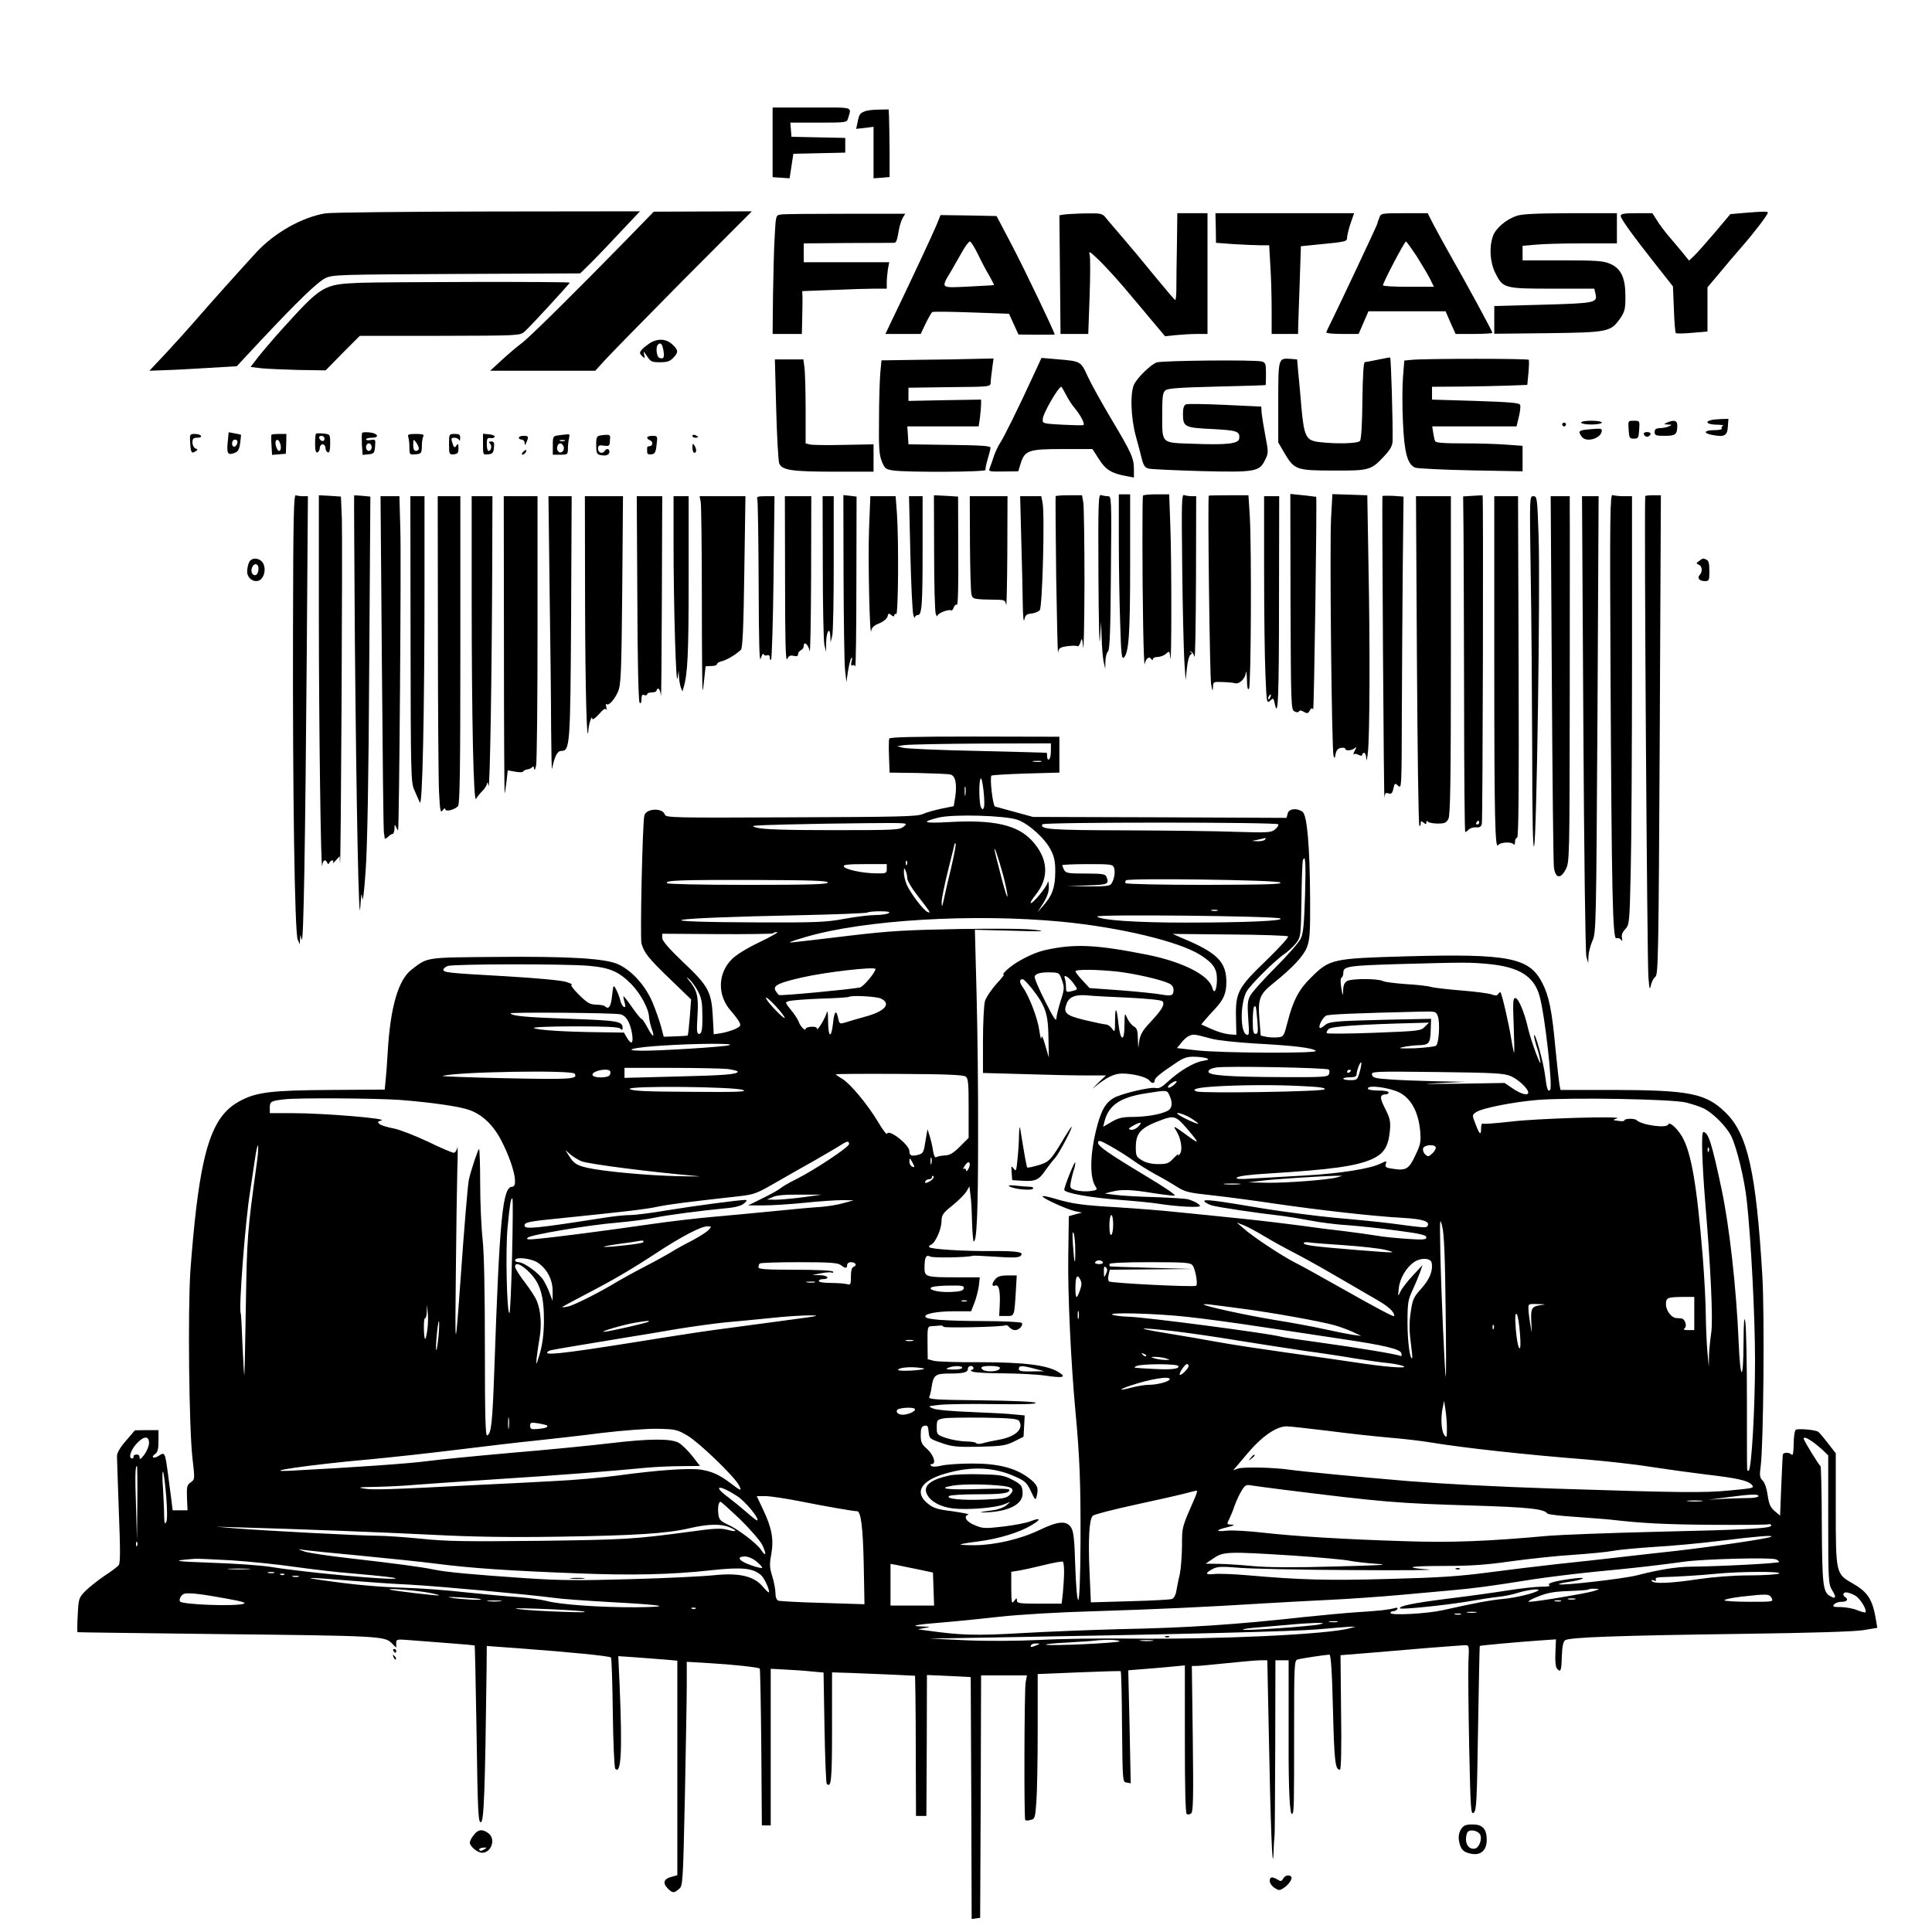 <?xml version="1.0" standalone="no"?>
<!DOCTYPE svg PUBLIC "-//W3C//DTD SVG 20010904//EN"
 "http://www.w3.org/TR/2001/REC-SVG-20010904/DTD/svg10.dtd">
<svg version="1.0" xmlns="http://www.w3.org/2000/svg"
 width="1024pt" height="1024pt" viewBox="0 0 1024 1024"
 preserveAspectRatio="xMidYMid meet">

<g transform="translate(0,1024) scale(0.1,-0.1)"
fill="#000000" stroke="none">
<path d="M4095 9485 l0 -184 45 -3 45 -3 10 65 10 65 138 3 137 3 0 39 0 39
-142 3 -143 3 -3 38 -3 37 150 0 c141 0 150 1 155 20 19 67 40 60 -191 60
l-208 0 0 -185z"/>
<path d="M4584 9650 c-26 -10 -30 -15 -39 -59 l-7 -34 46 5 46 6 0 -137 0
-136 43 3 42 4 0 141 c-1 78 -2 159 -3 180 l-2 37 -52 -1 c-29 0 -63 -4 -74
-9z"/>
<path d="M1723 9109 c-123 -21 -267 -102 -363 -205 -63 -68 -249 -275 -330
-369 -30 -35 -96 -108 -146 -162 l-92 -98 82 3 c44 1 149 7 231 12 l150 9 124
133 c198 211 303 313 346 334 38 18 69 19 695 22 l655 3 38 37 c21 20 93 94
159 165 l120 127 -808 -1 c-445 -1 -832 -5 -861 -10z"/>
<path d="M3320 8969 c-261 -267 -514 -518 -555 -548 -22 -16 -69 -56 -104 -88
l-63 -58 278 0 279 0 50 55 c27 30 213 220 414 423 l366 367 -260 -1 -260 -1
-145 -149z"/>
<path d="M9238 9111 l-67 -6 -84 -100 c-47 -55 -96 -110 -110 -123 l-25 -23
-38 47 c-22 26 -55 66 -75 89 -20 24 -46 59 -58 79 l-23 36 -84 0 c-65 0 -84
-3 -84 -14 0 -16 65 -105 191 -265 l86 -109 5 -120 c2 -67 7 -124 10 -127 3
-4 43 -3 87 1 l81 7 0 117 0 117 63 75 c34 41 87 104 118 139 65 74 139 171
139 182 0 7 -23 7 -132 -2z"/>
<path d="M4138 9103 c-26 -4 -26 -5 -32 -116 -4 -62 -7 -203 -9 -315 l-2 -202
78 0 77 0 2 88 c1 48 2 99 1 113 l-1 26 157 6 c86 4 186 7 224 7 l67 0 0 33
c0 17 3 49 6 70 l7 37 -227 0 -226 0 0 50 0 50 233 2 c127 0 237 1 244 1 13
-1 18 11 28 72 4 22 13 49 20 61 l13 21 -316 0 c-175 0 -329 -1 -344 -4z"/>
<path d="M5640 9103 l-25 -4 3 -314 3 -315 73 0 74 0 7 195 c4 107 4 207 1
222 -7 25 -2 23 50 -27 31 -30 91 -96 133 -145 42 -50 108 -128 146 -174 l70
-83 59 6 c32 3 83 6 112 6 l54 0 0 320 0 320 -80 0 -80 0 -2 -167 c-2 -93 -3
-196 -3 -231 0 -34 -3 -62 -6 -62 -3 0 -50 55 -105 122 -54 67 -131 159 -169
203 -39 45 -80 94 -92 108 -20 26 -25 27 -109 26 -49 -1 -100 -4 -114 -6z"/>
<path d="M6444 9031 l1 -78 95 -7 c52 -3 116 -6 141 -6 l46 0 6 -107 c4 -58 7
-164 7 -235 l0 -128 70 0 70 0 1 48 c1 26 4 130 8 232 l6 185 80 8 c164 16
165 16 165 40 1 12 9 46 19 75 l18 52 -367 0 -368 0 2 -79z"/>
<path d="M7310 9084 c-6 -14 -10 -27 -10 -30 0 -6 -209 -449 -244 -519 -14
-27 -26 -53 -26 -57 0 -5 39 -8 86 -8 l85 0 26 60 26 60 204 0 205 0 26 -60
27 -60 97 0 c54 0 98 3 98 6 0 8 -137 261 -219 404 -36 63 -78 141 -95 173
l-29 57 -124 0 c-123 0 -124 0 -133 -26z m198 -201 c27 -43 59 -97 71 -120
l21 -43 -135 0 c-74 0 -135 3 -135 8 -1 12 114 232 122 232 3 0 28 -35 56 -77z"/>
<path d="M8036 9095 c-55 -19 -109 -66 -123 -106 -21 -60 -16 -139 13 -197 40
-80 47 -82 303 -82 l221 0 6 -25 c12 -50 3 -52 -276 -60 l-260 -7 0 -74 0 -73
283 3 c321 4 334 7 384 78 25 37 28 50 28 117 0 98 -22 146 -79 172 -36 16
-68 19 -253 19 l-213 0 0 39 0 38 68 6 c37 4 149 7 250 7 l182 0 0 80 0 80
-247 0 c-185 -1 -258 -4 -287 -15z"/>
<path d="M4964 9048 c-18 -44 -134 -293 -246 -525 l-25 -53 94 0 93 0 26 55
c15 31 31 58 35 61 5 3 99 2 208 -2 l199 -7 25 -55 25 -55 96 -1 c53 0 96 0
96 1 0 12 -158 342 -224 468 l-84 160 -149 3 -148 2 -21 -52z m219 -155 c18
-38 45 -89 61 -115 15 -27 26 -49 24 -49 -1 -1 -63 -4 -135 -8 -153 -7 -148
-12 -88 89 17 30 44 76 59 103 15 26 31 47 37 47 5 0 24 -30 42 -67z"/>
<path d="M1905 8741 c-190 -8 -200 -14 -405 -240 -47 -52 -105 -120 -129 -150
l-43 -56 58 -7 c33 -3 122 -7 200 -9 l140 -2 90 92 91 91 424 0 c423 1 424 1
450 23 24 20 239 254 239 259 0 6 -982 4 -1115 -1z"/>
<path d="M3445 8422 c-16 -11 -36 -26 -44 -36 -12 -15 -12 -19 2 -33 15 -15
16 -14 11 8 -5 20 -3 19 15 -8 19 -30 25 -33 69 -33 38 0 53 5 70 23 29 30 28
41 -5 72 -33 30 -76 32 -118 7z m71 -37 c7 -40 2 -50 -21 -42 -15 6 -21 57 -8
70 14 14 22 6 29 -28z"/>
<path d="M7305 8334 c-33 -7 -65 -13 -71 -13 -7 -1 -11 -70 -13 -203 -1 -124
-6 -207 -13 -215 -11 -14 -125 -17 -216 -6 -69 8 -80 28 -94 181 -5 64 -13
149 -17 187 l-6 70 -35 3 c-65 4 -65 6 -65 -230 l0 -213 35 -60 c51 -85 62
-89 260 -89 188 -1 198 2 268 78 31 33 42 54 43 78 2 95 -8 439 -13 443 -2 1
-30 -4 -63 -11z"/>
<path d="M4114 8071 c4 -145 11 -274 16 -287 14 -36 66 -44 293 -44 l207 0 0
73 0 72 -156 -3 c-86 -2 -167 -1 -180 2 l-24 6 0 179 c0 98 -3 198 -6 222 l-6
44 -75 0 -76 0 7 -264z"/>
<path d="M4874 8333 l-202 -3 -6 -63 c-3 -34 -7 -145 -7 -247 -2 -154 1 -192
15 -226 16 -39 21 -42 64 -48 80 -10 487 -8 485 3 -1 5 4 31 12 58 8 26 15 54
15 60 0 10 -53 13 -217 15 l-218 3 -3 48 -3 47 189 0 189 0 7 46 c3 26 6 58 6
71 l0 25 -192 -3 -193 -4 0 35 0 35 218 3 c217 2 217 2 218 25 0 12 4 46 8 75
l7 52 -95 -2 c-53 -2 -187 -4 -297 -5z"/>
<path d="M5479 8254 c-82 -178 -161 -338 -179 -363 -9 -14 -25 -46 -33 -71 -8
-25 -18 -53 -22 -63 -7 -16 0 -17 73 -16 l79 1 12 39 c22 72 42 79 222 79
l159 0 35 -54 c35 -56 68 -76 148 -90 l37 -7 0 44 c0 59 -13 87 -121 268 -50
84 -106 185 -124 224 -37 81 -35 80 -162 91 l-83 7 -41 -89z m171 -106 c12
-24 33 -56 46 -71 32 -38 56 -85 46 -90 -4 -2 -54 -1 -112 2 -104 6 -105 6
-103 31 1 29 83 170 98 170 2 0 13 -19 25 -42z"/>
<path d="M7484 8333 l-41 -4 -7 -91 c-4 -51 -4 -157 0 -237 7 -161 24 -224 66
-240 13 -4 146 -11 296 -14 l272 -5 0 68 0 67 -82 6 c-46 4 -150 7 -231 7
-109 0 -149 3 -151 13 -3 6 -7 27 -10 45 l-5 32 223 0 224 0 12 50 c7 28 10
56 7 64 -4 11 -55 15 -236 21 l-231 7 0 34 0 34 148 1 c81 1 194 3 252 5 l105
4 6 62 c3 35 4 66 2 71 -4 7 -539 7 -619 0z"/>
<path d="M6130 8319 c-32 -13 -97 -76 -118 -114 -23 -44 -19 -179 9 -280 12
-44 27 -99 32 -122 9 -32 17 -43 37 -47 14 -3 140 -9 280 -13 288 -7 306 -3
337 63 16 32 16 40 0 122 -9 48 -18 103 -20 122 l-2 35 -192 9 c-105 5 -199 6
-207 3 -11 -5 -16 -20 -16 -50 0 -70 8 -74 155 -81 133 -7 148 -12 143 -51 -4
-27 -65 -34 -246 -27 -171 6 -162 -3 -162 161 0 89 3 111 17 122 12 11 77 15
272 20 141 3 257 7 259 8 1 0 2 27 2 60 0 52 -2 59 -22 65 -38 10 -531 5 -558
-5z"/>
<path d="M9068 8013 c-35 -9 -17 -23 30 -24 26 0 41 -3 34 -6 -6 -2 -10 -9 -6
-14 3 -5 -15 -9 -40 -9 -54 0 -61 -16 -12 -25 65 -13 81 -5 84 43 l3 42 -38
-1 c-21 -1 -46 -3 -55 -6z"/>
<path d="M8380 8000 c0 -5 25 -10 55 -10 30 0 55 5 55 10 0 6 -25 10 -55 10
-30 0 -55 -4 -55 -10z"/>
<path d="M8632 7963 c3 -44 5 -48 28 -48 23 0 25 4 28 48 3 47 3 47 -28 47
-31 0 -31 0 -28 -47z"/>
<path d="M8835 8000 c-18 -8 -18 -9 5 -10 23 -1 23 -2 5 -10 -11 -5 -32 -9
-47 -9 -21 -1 -28 -6 -28 -21 0 -18 7 -20 54 -20 57 0 66 7 66 56 0 26 -18 30
-55 14z"/>
<path d="M8280 7990 c0 -5 5 -10 10 -10 6 0 10 5 10 10 0 6 -4 10 -10 10 -5 0
-10 -4 -10 -10z"/>
<path d="M8408 7963 c-41 -5 -45 -10 -24 -38 24 -33 105 -8 106 33 0 12 -9 12
-82 5z"/>
<path d="M1207 7897 c-6 -61 0 -71 35 -58 20 7 26 18 31 53 3 23 5 43 4 44 -1
1 -16 4 -33 7 l-32 6 -5 -52z m51 -4 c-5 -25 -28 -28 -28 -4 0 12 6 21 16 21
9 0 14 -7 12 -17z"/>
<path d="M1675 7941 c-3 -2 -5 -26 -5 -53 0 -35 4 -48 12 -46 7 3 13 13 13 24
0 10 7 19 15 19 8 0 15 -9 15 -19 0 -11 6 -21 13 -24 8 -2 12 11 12 46 0 50 0
50 -35 54 -20 2 -38 2 -40 -1z m45 -27 c0 -17 -22 -14 -28 4 -2 7 3 12 12 12
9 0 16 -7 16 -16z"/>
<path d="M1920 7946 c-3 -2 -3 -30 -2 -61 l4 -56 31 3 c29 3 32 6 35 42 3 37
2 38 -22 34 -14 -3 -26 -1 -26 3 0 5 14 9 31 9 43 0 32 24 -12 28 -19 2 -37 1
-39 -2z m50 -76 c0 -11 -7 -20 -15 -20 -8 0 -15 9 -15 20 0 11 7 20 15 20 8 0
15 -9 15 -20z"/>
<path d="M8713 7938 c2 -7 10 -13 17 -13 7 0 15 6 18 13 2 7 -5 12 -18 12 -13
0 -20 -5 -17 -12z"/>
<path d="M1008 7890 c4 -51 7 -56 30 -41 11 7 11 9 -2 14 -9 4 -16 18 -16 32
0 20 5 25 26 25 14 0 23 4 19 10 -3 6 -18 10 -33 10 -26 0 -27 -2 -24 -50z"/>
<path d="M1439 7936 c-2 -2 -2 -27 0 -56 l3 -51 37 3 36 3 2 53 1 52 -37 0
c-21 0 -40 -2 -42 -4z m49 -59 c4 -29 -12 -37 -22 -11 -10 26 -7 46 7 42 6 -3
13 -17 15 -31z"/>
<path d="M2164 7924 c3 -9 6 -34 6 -55 0 -39 1 -40 33 -37 30 3 32 5 33 44 0
22 4 46 8 52 5 9 -6 12 -39 12 -39 0 -46 -3 -41 -16z m56 -61 c0 -7 -7 -13
-15 -13 -10 0 -15 10 -15 33 1 30 1 31 15 13 8 -11 15 -26 15 -33z"/>
<path d="M2380 7885 c0 -52 1 -55 25 -53 21 2 25 8 25 33 0 22 -3 26 -10 15
-10 -17 -15 -14 -24 18 -6 18 -3 22 12 22 11 0 23 -6 25 -12 3 -7 6 -3 6 10 1
18 -4 22 -29 22 -30 0 -30 -1 -30 -55z"/>
<path d="M2560 7885 c0 -56 0 -56 28 -53 22 2 28 8 30 36 3 25 0 32 -14 32
-13 0 -15 -3 -7 -11 12 -12 7 -39 -8 -39 -5 0 -9 16 -9 36 0 29 3 35 20 32 10
-2 20 2 22 7 2 6 -12 11 -29 13 l-33 3 0 -56z"/>
<path d="M2963 7933 c-32 -4 -33 -5 -33 -54 l0 -49 40 0 c38 0 40 1 40 33 0
17 3 42 6 55 4 15 2 22 -7 20 -8 0 -29 -3 -46 -5z m30 -30 c-7 -2 -19 -2 -25
0 -7 3 -2 5 12 5 14 0 19 -2 13 -5z m-6 -29 c8 -21 -13 -42 -28 -27 -13 13 -5
43 11 43 6 0 13 -7 17 -16z"/>
<path d="M3188 7933 c-26 -4 -28 -8 -28 -52 0 -43 3 -49 23 -53 30 -6 47 1 47
18 0 16 -16 19 -25 4 -11 -18 -35 -10 -35 11 0 18 5 21 30 17 24 -4 30 -1 32
14 0 10 1 23 2 30 1 14 -10 16 -46 11z"/>
<path d="M3670 7930 c0 -6 7 -10 15 -10 8 0 15 2 15 4 0 2 -7 6 -15 10 -8 3
-15 1 -15 -4z"/>
<path d="M2750 7920 c0 -5 7 -10 15 -10 8 0 15 -8 16 -17 0 -15 2 -15 9 2 13
31 12 35 -15 35 -14 0 -25 -4 -25 -10z"/>
<path d="M3430 7921 c0 -5 7 -12 16 -15 17 -7 14 -31 -4 -31 -7 0 -12 -3 -12
-7 0 -5 0 -15 0 -24 0 -10 7 -14 23 -12 18 2 23 11 27 51 6 46 5 47 -22 47
-15 0 -28 -4 -28 -9z"/>
<path d="M3670 7868 c0 -16 5 -28 10 -28 13 0 13 20 0 40 -8 12 -10 9 -10 -12z"/>
<path d="M2772 7844 c-7 -8 -8 -14 -3 -14 10 0 25 19 20 25 -2 1 -10 -3 -17
-11z"/>
<path d="M1553 6898 c-2 -862 9 -1602 25 -1638 l11 -25 1 25 2 25 7 -25 c10
-33 19 503 27 1528 l6 822 -25 0 c-14 0 -31 2 -39 5 -11 5 -14 -112 -15 -717z"/>
<path d="M1690 6990 c0 -593 11 -1397 18 -1337 3 28 16 36 26 15 5 -10 7 -10
12 0 3 6 10 12 15 12 6 0 7 -6 4 -12 -4 -7 3 -2 14 11 l21 23 2 -33 c5 -78 14
1707 10 1818 l-5 121 -59 4 -58 3 0 -625z"/>
<path d="M1877 7614 c-1 -1 1 -353 4 -781 8 -885 21 -1535 29 -1398 4 70 7 80
10 45 3 -27 10 29 18 145 9 125 16 497 19 1086 l6 897 -42 4 c-23 2 -43 3 -44
2z"/>
<path d="M4471 7185 c1 -236 4 -459 8 -495 l7 -65 8 55 c5 30 12 62 17 70 6
10 7 5 3 -14 -5 -19 -3 -27 4 -22 6 3 13 0 15 -6 3 -7 6 192 6 443 l1 457 -35
4 -35 4 1 -431z"/>
<path d="M4951 7310 c0 -168 4 -314 9 -325 5 -11 9 -15 9 -8 1 13 59 35 71 28
5 -3 11 4 15 15 4 11 11 18 16 14 7 -4 9 97 8 284 l-1 290 -64 4 -64 3 1 -305z"/>
<path d="M5595 7610 c-1 -3 0 -196 3 -430 4 -234 8 -413 10 -399 3 23 9 28 48
34 24 3 48 4 54 0 5 -3 13 7 17 22 7 25 9 21 14 -27 3 -30 6 121 7 335 0 215
-3 408 -6 430 l-7 40 -68 0 c-38 0 -70 -2 -72 -5z"/>
<path d="M5822 7189 c1 -239 5 -391 8 -339 l6 95 3 -85 c1 -47 6 -103 10 -125
l9 -40 1 40 c0 23 7 47 14 53 9 10 13 111 15 417 4 400 3 405 -16 405 -11 0
-27 3 -36 6 -14 6 -16 -36 -14 -427z"/>
<path d="M5930 7383 c0 -131 3 -329 7 -440 5 -170 8 -199 20 -188 26 27 33
123 33 491 l0 374 -30 0 -30 0 0 -237z"/>
<path d="M6058 7613 c-4 -11 -4 -423 1 -693 2 -124 6 -214 8 -200 6 30 24 44
35 27 5 -8 8 -8 8 -1 0 6 11 12 25 12 14 0 34 7 45 17 18 16 19 16 23 -22 7
-67 7 527 0 700 l-6 167 -68 0 c-37 0 -69 -3 -71 -7z"/>
<path d="M6266 7233 c2 -213 8 -435 11 -493 l7 -105 7 64 c3 34 12 67 19 71 9
5 9 9 1 13 -8 4 -7 5 1 3 7 -1 15 -13 19 -27 4 -13 7 173 8 414 l1 437 -24 0
c-13 0 -31 3 -40 6 -13 5 -14 -37 -10 -383z"/>
<path d="M6407 7613 c-7 -6 5 -958 12 -998 6 -38 9 -42 10 -19 1 31 1 31 54
29 28 -1 57 -4 62 -6 22 -7 54 22 58 54 2 17 5 3 6 -33 1 -45 4 -60 11 -50 11
17 14 752 4 917 l-7 108 -104 0 c-58 0 -105 -1 -106 -2z"/>
<path d="M6840 7051 c2 -545 3 -572 20 -581 12 -7 21 -7 25 0 4 6 13 5 26 -3
17 -10 22 -9 31 7 7 13 12 15 18 6 5 -9 21 1117 16 1127 -1 0 -32 4 -69 8
l-68 7 1 -571z"/>
<path d="M7055 7495 c-8 -139 3 -1228 13 -1260 5 -17 7 -16 11 9 4 20 13 30
29 32 12 2 22 0 22 -4 0 -13 33 -11 49 2 12 9 12 7 1 -14 -7 -14 -9 -22 -5
-18 4 4 16 3 26 -3 13 -6 19 -6 19 1 0 5 5 10 10 10 6 0 11 -15 12 -32 0 -18
4 -4 8 32 10 87 12 563 3 1006 l-6 359 -92 3 -93 3 -7 -126z"/>
<path d="M7327 7610 c-1 -3 0 -369 3 -815 3 -445 6 -797 8 -782 2 23 6 27 21
22 15 -5 21 0 26 25 7 30 8 31 26 15 18 -17 18 -7 19 386 1 222 3 571 5 776
l4 371 -56 4 c-30 1 -56 1 -56 -2z"/>
<path d="M7805 7612 l-50 -3 2 -187 c1 -103 2 -503 3 -889 0 -387 3 -703 6
-703 3 0 12 6 19 14 8 7 25 12 38 11 19 -2 27 3 31 18 5 21 9 1739 4 1741 -2
1 -26 0 -53 -2z m35 -1732 c0 -5 -5 -10 -11 -10 -5 0 -7 5 -4 10 3 6 8 10 11
10 2 0 4 -4 4 -10z"/>
<path d="M8536 6703 c6 -1191 11 -1443 31 -1436 8 3 19 0 25 -8 7 -10 8 -8 5
9 -4 15 2 31 17 47 22 24 23 33 29 296 4 150 7 661 7 1136 l0 863 -44 0 c-24
0 -51 3 -59 6 -13 5 -15 -103 -11 -913z"/>
<path d="M8720 7610 c-6 -124 10 -2464 17 -2550 5 -63 7 -70 13 -42 4 18 15
39 24 45 15 11 17 118 23 1282 l6 1270 -41 0 c-23 0 -42 -2 -42 -5z"/>
<path d="M2024 6728 c4 -486 8 -892 11 -903 2 -11 4 -24 4 -28 1 -5 8 -1 17 7
8 9 20 16 25 16 5 0 9 12 10 28 0 24 1 25 9 7 5 -11 9 -18 10 -15 6 16 17
1437 12 1588 l-5 182 -50 0 -50 0 7 -882z"/>
<path d="M2176 6852 c1 -703 2 -760 19 -797 9 -22 23 -52 30 -68 14 -33 25
466 25 1181 l0 442 -37 0 -38 0 1 -758z"/>
<path d="M2321 6883 c0 -401 3 -779 6 -842 5 -99 8 -112 19 -96 8 11 14 13 14
7 0 -17 51 -4 68 16 9 12 12 193 12 829 l0 813 -60 0 -60 0 1 -727z"/>
<path d="M2500 7087 c0 -664 10 -1105 23 -1081 6 10 21 29 34 42 13 12 24 31
24 40 1 9 5 4 8 -13 8 -32 18 598 20 1188 l1 347 -55 0 -55 0 0 -523z"/>
<path d="M2671 6818 c0 -436 2 -788 4 -783 2 6 6 35 10 66 l6 56 39 -7 c22 -4
41 -4 42 0 2 5 12 10 23 12 11 1 23 8 27 13 4 6 8 1 9 -10 1 -11 5 -5 10 15 5
19 8 349 8 733 l0 697 -89 0 -90 0 1 -792z"/>
<path d="M2913 7113 c4 -273 8 -602 8 -732 1 -130 3 -227 5 -216 14 68 28 95
49 95 46 0 48 27 52 713 l3 637 -62 0 -61 0 6 -497z"/>
<path d="M3101 7048 c1 -477 10 -786 18 -673 3 33 19 79 20 56 1 -9 15 2 35
23 24 28 35 34 40 25 3 -8 3 -3 0 11 -4 14 -3 22 1 18 11 -11 42 24 61 67 15
35 18 97 22 538 l4 497 -101 0 -101 0 1 -562z"/>
<path d="M3378 7068 c1 -335 6 -546 12 -552 7 -7 10 0 10 18 0 21 4 27 15 22
8 -3 15 -1 15 4 0 6 11 10 25 10 14 0 25 5 25 10 0 6 4 10 9 10 6 0 12 -17 14
-37 2 -21 4 208 5 510 l2 547 -67 0 -68 0 3 -542z"/>
<path d="M3570 7358 c0 -329 13 -764 21 -713 l6 40 2 -35 c1 -19 6 -44 10 -55
l8 -20 6 20 c22 75 27 178 27 577 l0 438 -40 0 -40 0 0 -252z"/>
<path d="M3714 7579 c3 -17 6 -250 6 -517 0 -267 2 -483 4 -481 2 2 6 31 9 64
4 33 6 61 7 63 0 1 14 2 30 2 17 0 30 4 30 10 0 5 12 13 28 16 26 7 73 35 99
60 9 9 14 117 18 413 l6 401 -122 0 -121 0 6 -31z"/>
<path d="M4014 7594 c3 -9 6 -210 7 -447 1 -316 4 -423 11 -397 6 19 13 30 15
23 2 -7 11 -9 19 -6 9 3 14 -1 14 -13 0 -9 3 -14 7 -10 4 4 10 200 13 436 l5
430 -49 0 c-40 0 -47 -3 -42 -16z"/>
<path d="M4161 7168 c0 -324 3 -437 11 -421 8 17 17 21 34 17 17 -4 24 -2 24
9 0 8 7 17 15 21 8 3 15 13 15 22 0 29 25 8 31 -27 4 -19 7 158 8 394 l1 427
-70 0 -70 0 1 -442z"/>
<path d="M4361 7238 c0 -205 4 -391 8 -413 l9 -40 1 52 c1 57 20 84 22 31 l1
-33 9 35 c5 19 8 194 8 388 l0 352 -30 0 -29 0 1 -372z"/>
<path d="M4606 7431 c-6 -162 4 -588 12 -533 2 16 16 28 42 38 22 9 40 24 44
36 4 18 7 19 20 8 12 -9 16 -9 16 -1 0 7 5 9 10 6 11 -7 14 385 4 533 l-7 92
-67 0 -67 0 -7 -179z"/>
<path d="M4825 7308 c4 -166 11 -313 16 -327 4 -15 8 -20 8 -13 1 6 7 12 15
12 22 0 26 49 26 346 l0 284 -36 0 -36 0 7 -302z"/>
<path d="M5141 7363 c1 -137 4 -259 8 -273 6 -26 8 -27 143 -29 32 -1 37 -4
41 -28 2 -16 5 108 6 275 l1 302 -100 0 -100 0 1 -247z"/>
<path d="M5413 7378 c4 -128 7 -282 8 -343 1 -60 4 -96 8 -80 5 25 12 31 38
33 17 2 37 10 44 18 14 16 27 505 15 568 l-7 36 -56 0 -56 0 6 -232z"/>
<path d="M6700 7218 c0 -216 3 -464 7 -551 6 -152 7 -157 25 -141 17 16 18 15
25 -17 17 -84 22 39 22 554 l1 547 -40 0 -40 0 0 -392z m33 -673 c-3 -9 -8
-14 -10 -11 -3 3 -2 9 2 15 9 16 15 13 8 -4z"/>
<path d="M7510 6741 c3 -478 8 -873 13 -877 4 -4 7 1 7 11 0 14 3 15 15 5 12
-10 15 -10 15 1 0 9 3 10 8 4 4 -5 27 -10 52 -10 37 0 46 4 57 25 10 20 13
206 13 868 l0 842 -92 0 -93 0 5 -869z"/>
<path d="M7920 6733 c0 -842 4 -999 21 -972 9 15 71 19 81 4 4 -5 8 0 8 13 0
12 5 22 11 22 8 0 10 261 8 905 l-3 905 -63 0 -63 0 0 -877z"/>
<path d="M8113 7203 c4 -223 7 -647 8 -942 0 -360 4 -526 10 -506 14 42 33
1377 24 1640 -7 208 -8 215 -28 215 -20 0 -20 -1 -14 -407z"/>
<path d="M8225 6648 c3 -530 8 -982 11 -1004 7 -59 35 -65 62 -13 21 39 21 48
22 937 0 493 1 930 0 970 l0 72 -51 0 -50 0 6 -962z"/>
<path d="M8392 6408 c4 -706 11 -1217 16 -1238 l10 -35 1 36 c1 20 10 57 21
82 20 44 20 73 27 1201 l6 1156 -44 0 -44 0 7 -1202z"/>
<path d="M1321 7261 c-6 -11 -11 -34 -11 -51 0 -36 39 -62 68 -44 23 15 32 58
18 86 -15 31 -61 37 -75 9z m49 -35 c0 -14 -5 -28 -11 -32 -17 -10 -32 12 -24
35 9 29 35 27 35 -3z"/>
<path d="M9006 7267 c-17 -12 -17 -14 -2 -20 18 -7 21 -38 5 -54 -16 -16 -2
-33 27 -33 22 0 24 3 24 54 0 40 -4 55 -16 60 -20 8 -17 8 -38 -7z"/>
<path d="M4713 6325 c-2 -7 -3 -50 -1 -96 l3 -84 150 -2 c83 -2 160 -5 172 -8
27 -6 36 -49 26 -119 l-8 -49 -65 -13 c-36 -8 -81 -20 -100 -29 -30 -13 -131
-15 -698 -17 -616 -3 -663 -2 -668 14 -12 38 -100 34 -109 -5 -10 -48 -23
-649 -15 -678 15 -51 37 -78 153 -190 l110 -106 -7 -94 c-4 -51 -9 -95 -11
-97 -1 -2 -31 -4 -65 -5 l-62 -2 -14 53 c-8 29 -28 87 -45 128 -37 88 -107
167 -180 202 -67 32 -258 44 -660 40 -364 -3 -352 -1 -436 -66 -72 -54 -114
-199 -128 -437 -3 -55 -8 -122 -11 -150 l-5 -50 -288 -2 c-318 -2 -394 -12
-482 -60 -127 -69 -185 -210 -228 -558 -11 -88 -25 -241 -32 -341 -14 -220 -7
-832 11 -992 13 -112 13 -113 -9 -129 -20 -13 -22 -23 -20 -82 l3 -66 -40 0
-39 0 -6 50 c-4 28 -12 89 -18 137 -16 120 -17 123 -48 103 -28 -19 -47 -10
-20 9 13 10 17 27 17 70 l0 56 -62 0 -63 -1 -47 -55 c-32 -36 -48 -65 -48 -82
0 -15 5 -148 10 -296 8 -203 8 -272 -1 -282 -6 -8 -41 -34 -78 -58 -36 -25
-81 -61 -100 -80 -33 -35 -35 -39 -39 -126 -3 -49 -3 -91 -1 -91 2 -1 337 -5
744 -10 848 -9 884 -11 920 -47 l25 -25 0 23 c0 22 1 23 82 16 46 -3 139 -11
207 -16 68 -5 125 -10 127 -12 1 -2 6 -214 10 -471 6 -420 9 -468 23 -465 16
3 22 169 30 813 l1 121 178 -13 c256 -19 472 -40 480 -48 4 -4 8 -136 10 -293
2 -158 8 -291 13 -297 31 -32 38 89 23 444 l-7 153 89 -6 c49 -4 119 -9 157
-12 l67 -6 0 -569 0 -568 -32 -9 c-40 -10 -47 -33 -19 -61 26 -26 33 -26 60
-3 20 17 21 28 31 487 5 259 10 526 10 594 l0 123 118 -7 c123 -7 263 -22 269
-29 2 -2 6 -190 8 -417 l3 -414 24 0 23 0 0 415 0 415 75 -4 c41 -2 104 -6
140 -10 l65 -6 5 -292 c3 -160 8 -294 12 -298 24 -24 28 21 28 299 l0 292 98
-3 c53 -2 152 -6 220 -9 l122 -6 2 -102 c1 -55 2 -222 2 -371 l1 -270 27 0 28
0 2 373 1 374 116 -5 116 -6 3 -641 2 -641 23 3 22 3 3 642 2 643 121 0 122 0
-7 -38 c-7 -46 -9 -722 -2 -729 3 -3 16 -3 29 1 22 5 24 11 30 97 4 51 7 223
7 384 l0 292 218 9 c119 5 219 8 222 6 3 -2 6 -135 7 -295 3 -291 3 -292 24
-295 l22 -4 -6 300 -7 299 88 7 c48 4 115 9 150 13 l62 6 0 -391 c0 -261 3
-393 10 -397 6 -4 17 -2 24 4 10 9 12 86 8 396 l-5 385 24 0 c13 0 87 7 164
15 77 8 156 15 176 15 l36 0 8 -388 c9 -476 19 -754 25 -637 1 44 4 85 5 90 2
6 3 218 4 473 l1 462 35 0 35 0 0 -82 c0 -46 0 -201 0 -345 -1 -255 6 -400 19
-387 10 9 10 40 10 436 0 353 1 377 18 382 18 6 148 25 169 26 8 0 14 -86 19
-292 7 -277 12 -318 37 -318 6 0 9 113 6 304 l-3 303 150 12 c83 7 227 19 320
27 94 7 180 14 191 14 21 0 21 -4 17 -88 -2 -48 0 -250 4 -450 7 -334 9 -362
24 -350 15 12 17 62 23 448 4 238 8 435 9 436 3 3 203 21 318 29 l86 6 -3 -72
c-2 -45 1 -76 9 -84 19 -21 23 -11 25 67 2 50 7 76 17 84 21 16 277 25 935 34
373 5 601 12 648 20 l72 12 -6 37 c-19 115 -43 152 -127 200 -86 49 -87 52
-87 395 l0 293 -42 54 c-23 30 -46 57 -51 60 -16 11 -111 19 -120 10 -5 -5
-10 -39 -10 -75 -1 -45 -4 -63 -11 -56 -14 14 -46 13 -47 -2 -1 -7 -4 -82 -8
-167 l-6 -154 -29 24 c-23 20 -30 37 -37 84 -5 35 -15 66 -26 77 -16 16 -18
27 -11 76 15 115 21 801 9 1007 -33 554 -78 755 -196 869 -103 101 -192 118
-592 119 l-282 0 -5 26 c-3 14 -13 103 -22 196 -18 198 -34 276 -69 344 -69
136 -176 157 -725 142 -385 -11 -402 -14 -499 -110 -66 -64 -97 -123 -126
-236 -19 -75 -22 -80 -49 -83 -16 -2 -44 -1 -62 2 l-32 7 -7 88 c-8 106 1 131
72 188 106 85 162 146 180 192 15 39 18 76 17 256 -2 284 -16 444 -40 462 -30
22 -73 17 -79 -9 l-6 -23 -672 3 -672 2 -95 26 c-52 14 -100 27 -106 29 -12 4
-29 153 -19 164 4 3 86 8 183 11 l177 5 0 95 0 95 -449 1 c-325 0 -449 -3
-453 -11z m857 -64 c0 -22 -4 -43 -10 -46 -5 -3 -10 3 -10 14 0 12 -1 21 -2
21 -2 1 -167 5 -368 10 -201 4 -379 12 -395 17 l-30 8 40 6 c22 3 205 7 408 8
l367 1 0 -39z m-52 -58 c-10 -2 -28 -2 -40 0 -13 2 -5 4 17 4 22 1 32 -1 23
-4z m-303 -242 c-5 -13 -7 -14 -15 -1 -11 18 -13 143 -2 154 9 10 25 -131 17
-153z m-98 67 c-2 -13 -4 -5 -4 17 -1 22 1 32 4 23 2 -10 2 -28 0 -40z m276
-133 c61 -22 149 -102 178 -163 18 -36 23 -63 22 -118 -1 -79 -16 -121 -64
-175 l-30 -34 31 49 c22 36 30 61 29 90 -1 23 -4 31 -6 19 -4 -23 -82 -117
-90 -109 -3 3 9 22 26 43 74 92 67 194 -20 288 -77 83 -202 111 -436 98 -137
-8 -156 -1 -61 23 76 20 355 12 421 -11z m-602 -35 c-22 -19 -40 -20 -378 -20
-252 0 -368 4 -401 13 -43 11 -31 12 153 17 110 3 301 6 425 7 225 2 225 2
201 -17z m1984 11 c3 -5 -5 -18 -18 -28 -21 -16 -38 -17 -203 -12 -98 4 -363
7 -587 8 -395 1 -458 5 -442 32 8 12 1242 12 1250 0z m-70 -81 c-3 -5 -21 -9
-38 -9 l-32 2 35 7 c19 4 36 8 38 9 2 0 0 -3 -3 -9z m-1664 -151 c-17 -68 -34
-144 -39 -169 -9 -39 -10 -41 -11 -13 -1 17 15 93 34 170 19 76 35 140 35 142
0 2 2 2 5 -1 3 -3 -8 -61 -24 -129z m275 -34 c13 -49 24 -101 24 -115 -1 -14
-16 35 -35 109 -19 73 -35 136 -34 140 1 13 21 -48 45 -134z m1601 -110 c-5
-153 -9 -202 -23 -230 -9 -20 -70 -89 -134 -153 -65 -65 -125 -132 -134 -150
-14 -27 -15 -48 -10 -122 6 -80 5 -90 -9 -84 -34 13 -34 162 -1 227 19 35 152
168 205 203 19 14 46 39 60 57 23 31 24 38 27 227 1 107 5 201 7 208 14 40 17
-10 12 -183z m-2110 163 c-3 -8 -6 -5 -6 6 -1 11 2 17 5 13 3 -3 4 -12 1 -19z
m-107 -23 c0 -24 -3 -25 -57 -24 -75 1 -165 21 -171 37 -3 9 24 12 112 12
l116 0 0 -25z m1205 4 c8 -23 -1 -67 -17 -86 -7 -9 -42 -12 -122 -11 l-111 2
108 3 c111 4 117 6 101 47 -5 13 -24 16 -110 16 -92 0 -104 2 -114 19 -5 11
-10 22 -10 25 0 3 60 6 134 6 127 0 135 -1 141 -21z m-1096 -56 c1 -11 22 -49
49 -83 77 -100 77 -101 59 -94 -22 8 -93 102 -112 147 -8 20 -15 49 -14 64 0
25 1 26 9 8 5 -11 9 -30 9 -42z m-421 -20 c3 -10 -86 -13 -422 -13 -256 0
-427 4 -431 9 -9 15 61 18 469 17 294 -1 380 -4 384 -13z m2397 0 c16 -10 -65
-12 -397 -13 -229 0 -419 4 -422 9 -3 4 -2 11 2 15 13 13 795 2 817 -11z
m-332 -150 c-7 -2 -21 -2 -30 0 -10 3 -4 5 12 5 17 0 24 -2 18 -5z m-1743 -13
c-8 -5 -40 -10 -71 -10 -30 0 -104 -9 -164 -20 -96 -18 -149 -20 -449 -19
-636 2 -522 23 206 38 197 4 361 11 365 14 3 4 34 7 67 7 43 0 57 -3 46 -10z
m2076 -28 c23 -13 -187 -22 -504 -22 -264 0 -448 13 -467 32 -13 13 947 3 971
-10z m-1161 -17 c311 -30 625 -105 738 -177 67 -43 87 -72 87 -127 0 -56 -14
-85 -24 -48 -16 67 -155 138 -342 176 -276 55 -389 60 -546 25 -69 -16 -165
-67 -208 -111 -14 -14 -18 -22 -10 -17 8 4 -8 -18 -37 -49 -29 -32 -57 -74
-63 -95 -5 -20 -10 -114 -10 -208 l0 -171 218 -6 c119 -4 266 -7 325 -7 l109
0 -44 -42 c-24 -24 -33 -34 -19 -22 65 54 106 74 149 74 56 0 128 -18 143 -36
14 -18 29 -18 29 -1 0 13 27 36 114 94 38 26 58 33 95 32 25 0 55 -4 66 -8 15
-6 12 -9 -20 -14 -46 -7 -125 -54 -185 -110 -30 -28 -47 -37 -62 -34 -29 8
-187 -30 -226 -53 -41 -25 -61 -58 -84 -138 -40 -144 -45 -276 -13 -328 13
-20 12 -22 -26 -27 -22 -3 -55 -1 -75 4 -33 10 -34 11 -28 47 4 20 11 47 15
60 5 13 9 31 8 40 0 17 -57 -123 -58 -144 -1 -17 137 -42 299 -54 80 -6 170
-15 200 -20 93 -15 220 -22 220 -12 0 9 -32 27 -65 36 -11 3 -90 8 -175 11
-85 2 -180 8 -210 12 l-55 7 35 9 c52 14 103 13 224 -7 59 -9 110 -15 112 -13
5 5 -46 40 -161 109 -191 115 -245 153 -245 171 0 16 9 14 68 -19 37 -21 90
-54 117 -74 28 -20 79 -52 115 -72 36 -19 88 -49 116 -67 46 -29 64 -33 185
-46 74 -8 226 -28 339 -45 234 -34 515 -66 675 -75 107 -6 146 -19 131 -43 -6
-11 -15 -10 -196 14 -63 8 -194 21 -290 29 -96 9 -267 31 -380 49 -266 45
-325 52 -316 38 3 -6 21 -15 39 -21 29 -9 235 -40 377 -56 30 -4 98 -15 150
-25 52 -10 140 -21 195 -24 55 -4 171 -16 258 -28 123 -16 157 -24 157 -36 0
-13 -16 -14 -105 -8 -57 4 -130 11 -160 17 -31 5 -108 16 -173 24 -64 7 -166
20 -227 29 -60 8 -198 25 -305 36 -107 11 -262 27 -345 35 -82 9 -226 20 -320
26 -191 11 -241 18 -338 47 -37 11 -65 16 -61 10 9 -14 132 -69 174 -78 l35
-7 -35 -9 -35 -10 -3 -215 c-3 -197 14 -561 38 -819 23 -242 28 -392 27 -687
-1 -201 -6 -313 -12 -313 -6 0 -12 70 -16 179 -4 145 -9 184 -22 205 -25 38
-69 34 -169 -14 -100 -48 -235 -79 -342 -80 -44 0 -77 2 -75 4 2 3 45 10 94
16 107 14 217 47 280 85 55 32 53 44 -3 22 -22 -9 -87 -21 -144 -28 -97 -11
-109 -11 -151 7 -46 18 -63 47 -34 57 6 2 -31 9 -85 17 -81 10 -102 17 -132
42 -71 58 -35 120 92 157 139 41 260 36 372 -15 53 -23 63 -33 84 -78 23 -49
25 -50 31 -24 11 42 3 60 -43 95 -70 53 -166 77 -302 76 -63 0 -135 -5 -160
-11 -28 -7 -49 -7 -55 -1 -5 6 -5 9 3 9 26 0 11 48 -23 79 -30 26 -35 37 -35
75 0 35 4 45 19 49 17 4 20 -1 23 -32 3 -35 5 -37 68 -59 57 -20 81 -22 200
-20 120 3 140 6 185 28 l50 25 3 56 3 57 -53 5 c-29 4 -132 9 -228 13 -103 4
-188 11 -205 19 -29 12 -28 12 35 19 36 4 167 6 292 4 151 -2 224 0 217 7 -6
6 -121 11 -290 13 -257 3 -280 5 -273 20 4 9 9 31 11 47 10 67 20 75 94 75 76
0 99 6 99 26 0 8 7 14 15 14 18 0 20 -20 3 -21 -7 0 -4 -4 7 -9 11 -5 87 -9
168 -9 82 -1 179 -6 217 -12 95 -14 115 -9 71 18 -59 38 -185 53 -417 53 -115
-1 -224 3 -243 7 l-34 9 -1 87 c-1 80 1 87 19 88 11 0 30 2 43 3 12 2 22 -1
22 -6 0 -8 317 -1 331 8 4 2 12 -3 19 -11 7 -8 20 -15 30 -15 21 0 44 25 36
38 -3 5 -95 10 -203 10 -203 1 -300 8 -308 22 -10 16 60 30 150 30 l92 0 18
46 c10 26 20 67 23 90 l5 44 -124 0 c-162 0 -169 2 -169 50 0 56 8 72 30 60
16 -8 195 -5 225 4 6 2 61 -1 124 -5 82 -6 118 -5 128 3 26 21 -9 28 -147 27
-155 -1 -328 10 -335 21 -3 5 2 10 10 13 22 9 55 82 55 124 1 34 7 43 57 83
31 25 64 58 74 73 l17 29 6 -49 c4 -26 7 -92 8 -145 2 -54 6 -98 9 -98 16 0
23 158 23 550 1 228 -3 570 -8 759 l-9 343 199 -5 c159 -5 184 -4 124 4 -45 7
-205 8 -405 5 -279 -5 -369 -10 -580 -35 -137 -17 -272 -32 -300 -35 -37 -5
-19 3 66 28 310 91 889 125 1354 81z m-1600 -109 c-67 -32 -125 -68 -147 -91
-75 -76 -76 -192 -4 -273 18 -20 38 -47 44 -58 10 -20 8 -24 -21 -38 -18 -8
-51 -18 -74 -22 l-40 -6 -5 95 c-7 131 -24 162 -159 289 -75 72 -109 111 -109
127 l0 22 290 -2 c160 -1 293 1 297 4 3 4 13 7 22 7 9 -1 -33 -25 -94 -54z
m2802 31 c4 -5 -47 -61 -114 -126 -151 -145 -165 -171 -162 -304 l2 -92 -39 3
c-22 2 -63 14 -93 28 l-54 24 19 23 c10 12 35 40 56 62 44 48 58 81 58 140 0
106 -48 155 -230 231 l-55 24 302 -3 c166 -1 305 -6 310 -10z m1068 -147 c158
-16 236 -65 265 -169 28 -98 71 -483 56 -498 -12 -12 -18 6 -27 79 -8 68 -57
242 -58 208 0 -8 6 -33 13 -55 8 -22 17 -58 20 -80 8 -47 -48 103 -65 175 -19
84 -51 160 -67 160 -13 0 -14 -19 -9 -145 3 -80 4 -145 2 -145 -2 0 -8 33 -15
73 -12 77 -49 239 -57 247 -2 2 -8 -1 -12 -8 -6 -10 -15 -10 -34 -3 -15 6 -87
15 -159 21 -73 6 -146 14 -163 19 -16 5 -77 12 -133 15 -57 4 -112 11 -122 16
-26 14 -163 14 -189 1 -15 -9 -21 -22 -22 -49 -1 -34 -2 -34 -10 13 -5 31 -4
51 1 53 6 2 10 14 10 27 0 33 24 37 290 45 362 10 378 10 485 0z m-4774 -9
c113 -10 160 -31 227 -99 48 -50 91 -131 92 -172 1 -14 7 -42 14 -62 19 -52 6
-48 -23 7 -13 25 -27 45 -31 45 -4 0 -26 27 -49 60 -23 33 -44 60 -46 60 -2 0
0 -14 5 -31 6 -22 6 -29 -3 -26 -6 2 -15 17 -19 34 -4 17 -14 43 -22 58 -15
28 -15 27 -22 -34 -6 -57 -18 -74 -38 -54 -4 4 -25 8 -46 8 -34 1 -47 9 -92
53 -30 30 -46 52 -38 53 8 0 -5 7 -30 15 -28 8 -153 20 -325 30 -302 17 -325
19 -325 35 0 5 10 14 23 19 28 11 621 12 748 1z m1519 -17 c0 -18 -64 -95 -83
-98 -57 -11 -420 -45 -428 -40 -5 3 -13 14 -19 24 -14 26 17 41 140 69 125 29
390 59 390 45z m1285 -14 c91 -11 225 -41 270 -62 16 -7 25 -19 25 -34 0 -31
-10 -35 -66 -25 -27 5 -123 15 -214 22 l-165 12 -37 40 c-21 22 -38 44 -38 49
0 11 116 10 225 -2z m-296 -46 c13 -38 13 -47 -7 -108 -12 -37 -22 -79 -23
-94 0 -20 -16 4 -60 92 -33 65 -58 124 -55 131 6 16 37 23 91 21 38 -1 41 -4
54 -42z m60 -15 c26 -35 26 -34 -11 -43 -26 -6 -28 -4 -28 23 0 16 -3 37 -6
45 -10 26 20 9 45 -25z m-1994 -35 c19 -32 26 -60 27 -102 3 -103 -1 -132 -17
-132 -12 0 -13 16 -8 98 6 102 -2 133 -46 187 -15 18 -15 19 1 6 9 -7 29 -33
43 -57z m1774 7 c72 -92 86 -132 88 -256 l2 -110 -19 65 c-12 43 -19 57 -20
40 -2 -14 -6 3 -11 36 -8 64 -54 185 -89 233 -18 26 -18 41 1 41 5 0 26 -22
48 -49z m513 -49 c100 -5 172 -12 179 -19 15 -15 -2 -45 -64 -111 -38 -40 -52
-63 -58 -95 l-6 -42 -2 52 c-1 42 -5 54 -22 63 -11 7 -27 26 -34 43 -14 31
-14 31 -15 -36 0 -92 -22 -87 -32 7 -9 88 -18 96 -18 15 0 -60 -1 -62 -16 -41
-8 12 -23 22 -32 22 -9 0 -59 11 -111 23 -103 25 -117 38 -97 89 13 35 48 48
111 42 28 -3 125 -8 217 -12z m-1823 -107 c0 -5 -22 13 -49 42 -28 28 -50 57
-50 64 0 15 99 -91 99 -106z m511 102 c56 -28 20 -68 -89 -97 -36 -10 -81 -23
-99 -29 -31 -9 -33 -9 -39 20 -10 51 -21 41 -28 -26 -9 -82 -25 -75 -26 13 0
47 -3 60 -8 42 -10 -33 -51 -99 -51 -82 0 8 -11 11 -30 10 -16 -1 -30 -6 -30
-11 0 -16 -29 14 -36 36 -4 12 -22 41 -41 63 -33 41 -33 42 -11 48 13 4 88 10
168 13 80 2 147 7 149 9 10 10 148 3 171 -9z m1994 -114 c5 -61 4 -73 -9 -73
-12 0 -15 14 -15 68 0 38 3 72 7 75 9 10 10 9 17 -70z m-3377 31 c30 -6 51
-39 62 -97 10 -56 -1 -69 -25 -29 l-17 29 -136 2 c-175 2 -322 11 -341 22 -8
5 85 9 216 9 166 0 233 -3 242 -12 9 -9 12 -8 12 4 0 35 -26 39 -277 48 -237
8 -309 15 -317 29 -5 7 547 3 581 -5z m4334 -11 c12 -32 6 -140 -9 -155 -5 -5
-56 -11 -113 -14 -78 -2 -94 -1 -64 6 22 5 58 9 80 10 59 1 66 9 68 79 l2 61
-245 -5 c-276 -7 -296 -9 -322 -32 -10 -9 -21 -14 -23 -11 -9 9 16 56 34 65
14 7 158 13 494 21 87 2 88 2 98 -25z m-69 -55 c-21 -22 -33 -23 -267 -32
-135 -5 -248 -6 -252 -2 -4 3 0 13 9 22 14 14 174 25 468 32 l64 2 -22 -22z
m-1132 -63 c30 -9 136 -20 235 -26 204 -11 303 -23 319 -39 14 -14 -500 -12
-632 3 l-104 12 23 28 c12 16 31 33 43 37 22 10 26 9 116 -15z m-2555 -35
c-34 -9 -368 -30 -465 -29 -108 1 -41 18 110 27 178 12 395 13 355 2z m3342
-140 c-12 -43 -14 -45 -50 -45 -20 0 -37 3 -37 8 0 4 16 7 35 7 24 0 35 5 35
14 0 20 19 70 25 65 2 -3 -1 -25 -8 -49z m-164 11 c4 -4 5 -15 1 -24 -5 -15
-30 -17 -238 -16 -297 1 -401 9 -401 29 0 10 14 17 40 22 52 9 588 -1 598 -11z
m-3185 3 c28 -4 52 -10 52 -14 0 -14 -66 -20 -332 -26 l-268 -7 0 26 0 27 248
0 c136 0 271 -3 300 -6z m-625 -10 c3 -3 3 -12 0 -20 -7 -20 -93 -19 -93 0 0
20 77 36 93 20z m3927 2 c0 -3 -4 -8 -10 -11 -5 -3 -10 -1 -10 4 0 6 5 11 10
11 6 0 10 -2 10 -4z m-4114 -17 c18 -29 -19 -31 -363 -24 -191 4 -343 10 -337
12 63 22 687 33 700 12z m4962 -13 c39 -17 92 -66 92 -87 0 -18 -38 -8 -81 21
l-44 30 -250 -4 c-174 -2 -206 -1 -105 3 l145 7 -155 3 c-85 2 -195 6 -245 10
-77 5 -90 9 -93 25 -4 17 9 18 345 14 306 -4 353 -6 391 -22z m-2890 -2 c14
-10 16 -33 16 -168 l0 -157 -46 -46 c-35 -35 -54 -46 -79 -47 -19 -1 -39 -5
-46 -9 -8 -5 -13 7 -18 35 -3 24 -12 59 -18 78 l-11 35 -11 -64 c-9 -59 -12
-65 -39 -72 -34 -9 -46 -4 -46 20 0 33 -109 119 -118 92 -2 -7 -24 21 -47 61
-57 95 -148 204 -191 230 -19 11 -34 22 -34 24 0 2 151 3 335 2 247 -1 340 -5
353 -14z m1103 -45 c-13 -11 -27 -17 -30 -13 -7 7 28 34 43 34 6 -1 0 -10 -13
-21z m688 -6 c88 -4 119 -9 111 -17 -12 -12 -649 -22 -678 -11 -30 11 1 20 91
26 137 9 338 10 476 2z m-2969 -21 c20 -9 -39 -11 -282 -9 -238 1 -310 5 -320
15 -18 18 564 13 602 -6z m3476 -12 c63 -32 101 -102 111 -202 5 -60 3 -72
-25 -131 -34 -73 -50 -83 -118 -72 -38 5 -44 9 -39 25 6 18 4 18 -25 4 -54
-28 -211 -53 -395 -64 -99 -6 -225 -13 -280 -16 -76 -5 -97 -4 -89 5 7 7 72
16 165 21 338 21 465 39 550 76 65 30 88 66 96 154 4 47 0 64 -26 115 -30 59
-29 74 7 75 6 0 12 5 12 10 0 6 -25 10 -55 10 -34 0 -55 4 -55 11 0 20 112 5
166 -21z m-1218 -15 c19 -40 15 -70 -10 -83 -38 -19 -109 -31 -182 -32 -56 0
-78 -5 -114 -26 l-45 -26 7 28 c22 86 83 128 219 149 114 18 112 18 125 -10z
m-4077 -25 c165 -13 313 -34 366 -53 69 -24 129 -81 172 -166 63 -124 90 -241
56 -241 -51 0 -67 -160 -95 -970 -10 -282 -16 -340 -38 -348 -9 -3 -12 99 -12
460 0 299 -4 504 -12 578 -7 63 -13 197 -13 298 0 100 -3 182 -6 182 -5 0 -43
-113 -54 -163 -6 -29 -25 -257 -45 -542 -27 -377 -29 -373 -24 45 2 228 6 478
8 555 3 77 2 128 0 113 -3 -16 -12 -28 -19 -28 -8 0 -70 26 -137 59 -68 32
-150 64 -182 70 -32 6 -66 16 -74 23 -13 11 -11 13 9 19 43 10 -302 39 -473
39 l-118 0 0 30 c0 31 6 35 75 43 68 9 491 6 616 -3z m6817 -14 c35 -9 77 -23
94 -32 49 -25 118 -95 143 -144 30 -60 72 -232 84 -350 22 -204 43 -606 43
-840 0 -255 -18 -568 -33 -584 -5 -6 -9 0 -9 15 -1 13 -1 179 -1 369 0 190 -4
370 -8 400 -6 41 -9 14 -10 -109 -1 -209 -17 -203 -26 9 -12 281 -49 615 -91
810 -51 241 -70 300 -96 300 -12 0 -7 -163 11 -385 28 -331 41 -616 31 -677
-5 -35 -11 -90 -12 -123 l-1 -60 -7 75 c-4 41 -8 130 -9 197 0 67 -8 206 -16
310 -31 380 -61 556 -110 639 -27 46 -68 81 -73 64 -8 -22 -142 -3 -168 23
-10 10 -64 9 -64 -1 0 -5 -15 -6 -32 -3 -32 4 -32 5 -8 13 44 14 -430 0 -564
-17 -72 -8 -136 -13 -143 -11 -9 4 -13 -4 -13 -26 0 -39 -9 -31 -31 28 -17 44
-17 45 6 60 32 21 195 53 323 64 178 14 715 5 790 -14z m-2639 -75 c20 -11 43
-27 51 -35 10 -13 -94 35 -109 50 -11 11 24 2 58 -15z m-12 -58 c71 -83 73
-91 12 -46 -78 57 -84 60 -66 32 27 -41 37 -106 20 -126 -9 -11 -12 -12 -8 -3
4 8 -6 0 -23 -17 -26 -29 -36 -33 -83 -33 -36 0 -65 7 -86 20 -31 18 -33 24
-33 72 1 75 27 102 139 143 62 23 75 19 128 -42z m-254 6 c-11 -12 -29 -19
-39 -17 -16 3 -14 7 11 21 41 23 53 21 28 -4z m-1533 -93 c0 -16 -184 -138
-280 -186 -36 -18 -73 -39 -83 -48 -9 -8 -52 -32 -95 -53 l-77 -38 80 0 c44 0
143 6 220 14 77 8 167 14 200 14 l60 -1 -55 -15 c-30 -9 -84 -17 -120 -20 -36
-2 -150 -12 -255 -23 -104 -10 -248 -24 -320 -30 -71 -6 -220 -23 -330 -39
-222 -32 -495 -68 -595 -77 -51 -5 -63 -4 -53 6 14 15 319 67 478 80 66 6 152
17 190 25 71 15 248 38 383 51 48 4 81 13 95 25 16 14 18 18 7 19 -31 0 -269
-31 -414 -55 -81 -14 -169 -25 -195 -25 -25 0 -86 -6 -136 -14 -364 -57 -425
-63 -425 -42 0 18 18 22 210 41 322 33 428 45 495 59 63 13 141 23 435 56 79
9 93 15 200 77 63 36 150 86 192 109 42 24 98 57 125 73 54 35 63 37 63 17z
m-3140 -109 c-49 -357 -51 -382 -57 -750 -3 -202 -7 -366 -8 -365 -2 2 -6 75
-10 162 -3 88 -7 162 -9 165 -12 19 24 489 49 641 7 47 19 126 26 175 7 50 15
82 17 72 2 -10 -1 -55 -8 -100z m6250 90 c0 -8 -9 -22 -20 -32 -19 -17 -22
-17 -37 -3 -9 9 -13 24 -10 32 8 20 67 22 67 3z m1447 -19 c-3 -8 -6 -5 -6 6
-1 11 2 17 5 13 3 -3 4 -12 1 -19z m-5975 -53 c38 -15 365 -57 618 -79 25 -2
-25 -2 -110 0 -162 4 -390 25 -475 44 -58 13 -74 23 -100 65 l-19 30 25 -22
c13 -12 41 -29 61 -38z m1855 -12 c-3 -10 -5 -4 -5 12 0 17 2 24 5 18 2 -7 2
-21 0 -30z m-98 0 c10 -19 9 -22 -4 -17 -8 4 -15 15 -15 27 0 23 2 22 19 -10z
m301 -5 c0 -18 -20 -47 -20 -30 0 7 -5 10 -11 7 -6 -4 -5 2 3 14 14 23 28 28
28 9z m-204 -84 c-23 -16 -40 -19 -31 -4 3 6 13 10 21 10 8 0 14 5 14 12 0 6
3 8 7 4 5 -4 -1 -14 -11 -22z m2152 16 c-45 -13 -259 -30 -370 -29 l-103 2 65
8 c56 8 310 25 405 27 l30 0 -27 -8z m-520 -37 c-21 -2 -55 -2 -75 0 -21 2 -4
4 37 4 41 0 58 -2 38 -4z m-2313 -69 c-55 -7 -120 -13 -145 -13 l-45 1 30 13
c20 10 67 14 145 13 l115 0 -100 -14z m-1541 -313 c-4 -166 -10 -301 -14 -301
-14 0 -21 338 -10 452 12 126 18 163 26 155 3 -3 2 -141 -2 -306z m3186 170
c0 -28 -4 -53 -10 -56 -6 -4 -10 15 -10 49 0 31 5 56 10 56 6 0 10 -22 10 -49z
m1762 -438 c3 -205 3 -371 1 -370 -5 5 -25 458 -29 662 -3 176 -3 186 10 135
10 -40 15 -159 18 -427z m-960 374 c41 -25 107 -61 148 -82 41 -21 143 -77
225 -125 83 -48 183 -106 222 -129 63 -36 93 -64 93 -86 0 -8 -85 37 -285 150
-99 56 -207 116 -241 133 -71 36 -224 137 -274 182 l-35 30 37 -14 c20 -8 70
-35 110 -59z m-2946 34 c-10 -11 -50 -36 -89 -57 -40 -20 -88 -47 -107 -59
-19 -12 -82 -47 -140 -77 -58 -30 -123 -66 -145 -79 -84 -52 -231 -127 -265
-134 -19 -4 -33 -5 -30 -2 3 2 59 33 125 67 144 75 244 133 385 226 126 82
226 134 259 134 23 0 23 -1 7 -19z m1943 -105 c1 -93 -5 -81 -12 24 -4 54 -3
78 3 65 5 -11 9 -51 9 -89z m-2291 39 c-7 -7 -164 -25 -203 -24 -16 1 15 7 70
15 55 7 107 15 115 17 17 4 26 0 18 -8z m3717 -15 c88 -6 185 -17 215 -24 73
-18 57 -18 -153 -1 -221 18 -277 25 -277 36 0 5 12 6 28 4 15 -3 99 -9 187
-15z m-4274 -93 c49 -33 79 -91 78 -152 l0 -50 -15 39 c-7 21 -23 53 -34 71
-23 37 -103 95 -132 95 -10 0 -18 5 -18 10 0 20 86 11 121 -13z m4737 0 c8
-42 -10 -87 -55 -137 -41 -46 -46 -57 -56 -125 -8 -52 -8 -97 0 -157 6 -46 10
-85 8 -86 -12 -12 -25 90 -25 188 0 103 3 121 26 170 14 30 32 73 40 95 l14
40 -51 -55 c-28 -30 -58 -68 -66 -85 -14 -30 -14 -30 -9 18 6 53 40 110 83
139 35 23 86 20 91 -5z m-1743 3 c4 -6 -5 -10 -20 -10 -15 0 -24 4 -20 10 3 6
12 10 20 10 8 0 17 -4 20 -10z m-1389 -15 c25 -19 34 -19 34 0 0 8 9 15 19 15
25 0 36 -16 16 -24 -10 -4 -15 -20 -15 -52 0 -43 -2 -46 -22 -40 -13 3 -51 6
-85 6 -35 0 -63 4 -63 10 0 6 9 10 19 10 42 0 31 20 -11 21 l-43 1 45 9 c25 5
51 7 58 4 7 -3 10 0 7 5 -4 6 -83 10 -201 10 -155 0 -194 3 -194 13 0 8 3 17
7 20 3 4 97 7 208 7 161 0 205 -3 221 -15z m1864 -1 c16 -18 30 -103 20 -109
-13 -8 -453 14 -462 23 -5 5 -6 21 -2 36 l6 26 222 2 221 2 -220 6 c-121 3
-221 7 -222 8 -2 1 -3 7 -3 12 0 6 78 10 214 10 181 0 216 -2 226 -16z m-3515
-37 c59 -58 79 -129 78 -262 -1 -69 -8 -122 -22 -170 -19 -63 -20 -65 -17 -25
3 25 10 74 16 110 12 68 6 145 -15 195 -6 17 -35 61 -63 98 -29 37 -52 75 -52
83 0 26 32 14 75 -29z m3057 -9 c-10 -22 -11 -21 -11 12 -1 26 2 31 11 22 8
-8 8 -17 0 -34z m-137 -84 c-18 -53 -25 -51 -25 8 0 62 9 78 25 47 9 -16 9
-30 0 -55z m-1407 39 c-10 -2 -28 -2 -40 0 -13 2 -5 4 17 4 22 1 32 -1 23 -4z
m790 -32 c-3 -12 -18 -17 -70 -19 -70 -3 -131 15 -95 27 9 3 51 7 92 7 65 1
76 -1 73 -15z m3872 -133 l0 -88 -32 0 c-20 0 -28 3 -21 8 17 11 5 52 -16 54
-9 0 -21 2 -28 2 -25 3 -53 40 -53 72 0 37 6 39 98 40 l52 0 0 -88z m-3857 65
c-7 -2 -19 -2 -25 0 -7 3 -2 5 12 5 14 0 19 -2 13 -5z m1457 -39 c150 -19 424
-68 496 -89 28 -8 71 -24 95 -35 l44 -21 -45 6 c-25 4 -92 17 -150 30 -58 13
-177 35 -265 49 -157 26 -375 74 -375 82 0 2 17 2 38 -1 20 -2 93 -12 162 -21z
m1590 19 c-51 -7 -57 -15 -54 -85 l3 -63 -9 50 c-4 28 -9 62 -9 78 -1 26 0 27
52 25 40 -1 44 -2 17 -5z m-5905 -131 c-4 -30 -9 -51 -12 -49 -8 9 -9 116 0
110 4 -2 8 13 9 34 l1 38 4 -40 c3 -22 2 -64 -2 -93z m3452 61 c-3 -10 -5 -2
-5 17 0 19 2 27 5 18 2 -10 2 -26 0 -35z m578 7 c94 -10 276 -35 405 -55 129
-19 312 -47 405 -61 238 -35 319 -55 323 -78 2 -10 0 -16 -5 -13 -13 8 -227
44 -433 72 -102 14 -192 27 -200 30 -59 17 -728 105 -810 106 -30 1 -66 5 -80
9 -51 16 228 9 395 -10z m1761 -85 c5 -63 3 -87 -4 -80 -6 6 -14 51 -18 100
-5 65 -3 87 5 80 6 -6 13 -51 17 -100z m-3866 70 c-96 -13 -247 -33 -335 -45
-88 -11 -241 -34 -340 -50 -469 -76 -615 -95 -615 -80 0 5 10 12 23 14 26 6
222 38 397 67 69 11 190 31 270 45 80 13 195 29 255 35 61 5 169 16 240 23 72
8 164 14 205 14 64 0 50 -3 -100 -23z m-1866 -89 c-4 -42 -9 -74 -12 -72 -2 3
-1 39 3 81 4 42 9 74 11 72 3 -3 2 -39 -2 -81z m1114 79 c-7 -7 -219 -55 -238
-54 -21 1 105 38 165 48 64 11 80 12 73 6z m4479 -37 c-3 -8 -6 -5 -6 6 -1 11
2 17 5 13 3 -3 4 -12 1 -19z m-1700 -13 c76 -9 230 -31 343 -50 113 -18 273
-43 355 -55 83 -11 202 -29 265 -40 63 -10 144 -22 180 -25 36 -4 72 -12 80
-17 21 -13 -103 -3 -265 22 -71 11 -229 33 -350 50 -121 17 -283 41 -360 55
-77 14 -205 36 -285 49 -171 28 -157 32 37 11z m-1379 -52 c-10 -2 -26 -2 -35
0 -10 3 -2 5 17 5 19 0 27 -2 18 -5z m1237 -81 c-3 -3 -11 0 -18 7 -9 10 -8
11 6 5 10 -3 15 -9 12 -12z m105 -12 c24 -8 24 -8 -5 -8 -16 0 -41 4 -55 8
-24 8 -24 8 5 8 17 0 41 -4 55 -8z m65 -40 c9 -15 -33 -21 -125 -16 -118 6
-118 6 -95 16 28 12 212 12 220 0z m55 0 c0 -13 -40 -53 -47 -47 -6 7 27 57
38 57 5 0 9 -4 9 -10z m-1402 -15 c-11 -9 -138 -15 -138 -6 0 11 58 18 108 12
18 -2 32 -4 30 -6z m202 5 c0 -5 -21 -10 -47 -9 -36 0 -43 3 -28 9 28 12 75
12 75 0z m200 0 c0 -23 -90 -26 -98 -2 -2 8 11 12 47 12 28 0 51 -4 51 -10z
m185 -5 l50 -13 -67 -1 c-54 -1 -68 2 -68 14 0 18 17 18 85 0z m715 -55 c0
-12 -65 -30 -110 -30 -20 0 -60 -6 -90 -14 -71 -19 -76 -13 -8 10 105 35 208
52 208 34z m1469 -260 c0 -50 -1 -53 -14 -36 -16 21 -20 92 -8 147 l7 34 7
-45 c4 -25 8 -70 8 -100z m-2819 100 c0 -14 -48 -32 -74 -28 -26 4 -32 25 -9
31 34 9 83 7 83 -3z m-2153 -97 c-2 -16 -4 -5 -4 22 0 28 2 40 4 28 2 -13 2
-35 0 -50z m2704 36 c27 -42 -17 -84 -106 -100 -33 -6 -72 -14 -87 -19 -16 -5
-30 -4 -34 1 -3 5 -29 9 -57 9 -29 1 -74 9 -102 18 -49 17 -50 18 -50 57 0 38
2 40 35 47 19 4 115 5 213 4 141 -2 181 -6 188 -17z m-2502 -24 c9 -9 -7 -15
-47 -19 -36 -3 -42 -1 -42 17 0 17 4 19 42 13 23 -4 44 -9 47 -11z m4141 -29
c107 -14 254 -30 325 -36 72 -6 168 -17 215 -25 174 -29 512 -66 820 -90 107
-9 265 -26 350 -40 85 -13 216 -31 290 -40 170 -20 224 -32 245 -55 15 -17 10
-18 -117 -30 -135 -13 -258 -12 -933 10 -323 11 -572 24 -775 40 -240 20 -563
51 -625 60 -80 12 -244 16 -274 6 l-25 -9 25 29 c14 16 36 42 49 58 77 92 155
146 210 146 14 0 113 -11 220 -24z m-3395 -26 c63 -38 247 -215 272 -263 17
-33 11 -31 -47 13 -53 41 -96 61 -153 70 -61 10 -232 -2 -437 -30 -80 -11
-233 -25 -340 -30 -107 -6 -285 -15 -395 -20 -475 -25 -572 -28 -615 -20 -37
6 -28 8 55 9 55 1 152 5 215 11 63 5 259 18 435 30 301 19 602 42 795 61 47 4
129 8 183 8 l97 1 -41 53 c-22 28 -55 60 -72 70 -43 23 -157 22 -367 -3 -91
-11 -322 -34 -515 -50 -192 -17 -397 -37 -455 -45 -90 -12 -373 -32 -715 -50
-191 -10 108 33 415 60 96 9 301 31 455 50 154 19 348 42 430 50 83 9 238 26
345 40 108 13 240 23 295 22 96 -2 104 -4 160 -37z m-2855 -38 c0 -15 -11 -43
-25 -62 -17 -23 -25 -28 -25 -17 0 16 -9 21 -27 15 -5 -2 -7 -6 -5 -10 1 -5
-2 -8 -8 -8 -20 0 -9 40 21 75 39 44 69 47 69 7z m8810 11 c14 -9 40 -30 58
-46 l32 -31 0 -340 c0 -326 1 -342 21 -375 23 -37 20 -48 -9 -32 -40 21 -44
56 -46 381 0 170 -4 310 -7 310 -6 0 -89 135 -89 145 0 9 15 5 40 -12z m-8872
-330 l-2 -198 -5 180 c-6 168 -4 215 5 215 2 0 3 -89 2 -197z m153 38 c6 -81
6 -127 0 -139 -8 -13 -10 -5 -11 34 0 28 -3 93 -6 145 -4 52 -4 91 0 88 4 -4
11 -61 17 -128z m5914 34 c537 -67 608 -73 1015 -85 293 -9 375 -18 391 -42 3
-5 70 -13 150 -18 79 -6 164 -12 189 -15 167 -19 279 -25 535 -27 160 -1 295
0 300 3 6 2 11 0 13 -6 4 -16 -121 -23 -608 -34 -250 -6 -507 -16 -570 -21
-327 -30 -521 -37 -760 -29 -325 10 -584 26 -753 45 -77 9 -164 14 -194 11
-64 -7 -62 3 5 19 35 9 40 12 20 13 -26 1 -27 2 -13 29 7 15 21 47 29 72 9 25
25 60 37 79 19 31 23 33 57 27 20 -3 91 -13 157 -21z m-2886 -36 c42 -28 116
-117 105 -128 -2 -2 -27 17 -56 43 -29 25 -73 61 -97 79 -89 65 -50 70 48 6z
m2425 -6 c-71 -162 -69 -154 -69 -258 -1 -55 -6 -122 -12 -150 -7 -27 -14 -66
-18 -87 -3 -21 -13 -39 -23 -43 -9 -4 -110 -9 -223 -12 l-207 -6 -7 158 c-8
175 -2 282 17 301 7 7 108 33 223 58 116 25 235 52 265 60 30 8 58 15 63 15 4
1 0 -16 -9 -36z m2986 7 c0 -5 -21 -10 -47 -10 -27 0 -86 -2 -133 -4 l-85 -5
100 13 c129 17 165 18 165 6z m-5071 -29 c120 -24 274 -51 294 -51 20 0 31
-87 35 -279 l4 -214 -221 7 c-121 3 -227 9 -236 12 -9 4 -15 19 -15 42 0 19
-8 59 -17 88 -14 45 -15 63 -5 116 14 79 3 139 -43 236 l-34 72 46 0 c26 0
112 -13 192 -29z m4768 2 c-20 -2 -52 -2 -70 0 -17 2 0 4 38 4 39 0 53 -2 32
-4z m-5095 -95 c52 -51 106 -113 118 -136 24 -50 21 -68 -6 -27 -23 35 -123
111 -178 135 -36 17 -45 26 -48 52 -5 34 0 68 11 68 4 0 50 -42 103 -92z m-55
-43 c46 -20 39 -27 -13 -13 -32 9 -73 7 -200 -11 -292 -39 -336 -42 -799 -48
-382 -4 -487 -3 -621 11 -89 9 -195 16 -235 16 -82 0 -585 26 -749 39 l-105 9
135 -4 c315 -9 735 -25 1015 -39 213 -11 406 -14 665 -10 406 6 576 17 695 45
100 23 165 24 212 5z m5521 -50 c-9 -9 -294 -51 -503 -75 -104 -11 -248 -28
-320 -36 -71 -8 -211 -24 -310 -34 -99 -11 -265 -31 -370 -45 -152 -20 -257
-27 -525 -34 -326 -9 -467 -5 -753 20 -71 6 -149 9 -173 6 -47 -5 -49 5 -4 28
23 12 48 13 141 5 63 -5 332 -11 599 -12 267 -2 448 0 402 3 -141 11 -103 19
86 19 139 0 222 6 354 25 95 13 243 29 328 34 85 6 180 15 210 21 30 6 129 15
220 21 91 5 251 20 355 33 195 24 272 30 263 21z m-8661 -47 c-3 -8 -6 -5 -6
6 -1 11 2 17 5 13 3 -3 4 -12 1 -19z m1178 -53 c143 -14 330 -33 415 -44 177
-23 390 -37 735 -50 289 -12 507 -7 713 16 167 18 225 12 268 -28 18 -17 49
-89 38 -89 -3 0 -18 15 -34 34 -47 53 -125 70 -253 57 -56 -6 -255 -16 -441
-21 -277 -8 -380 -7 -560 5 -278 19 -420 32 -482 45 -65 14 -217 34 -454 61
-107 12 -213 28 -235 35 -40 14 -40 14 -5 9 19 -3 152 -17 295 -30z m4948 0
c133 -9 267 -21 297 -27 30 -6 98 -14 150 -17 71 -5 14 -8 -225 -14 -211 -6
-358 -5 -431 2 -60 6 -142 11 -182 12 l-72 1 43 29 c51 35 74 36 420 14z
m-2844 -31 c17 -14 31 -29 31 -33 0 -5 -27 1 -60 13 -64 22 -80 46 -31 46 17
0 42 -11 60 -26z m-2786 6 c92 -6 245 -21 340 -35 95 -13 228 -29 297 -34 170
-15 241 -23 237 -27 -12 -12 -487 32 -662 61 -49 8 -191 18 -315 22 -204 7
-218 11 -85 21 11 1 96 -3 188 -8z m8190 5 c9 -4 17 -10 17 -14 0 -7 -303 -23
-470 -25 -77 -1 -163 -15 -285 -46 -70 -18 -402 -56 -412 -47 -2 3 20 8 49 12
72 10 110 27 43 20 -96 -11 -159 -26 -144 -36 9 -6 -5 -9 -41 -9 -30 0 -111
-9 -180 -20 -69 -11 -213 -31 -320 -44 -175 -22 -260 -39 -249 -51 7 -7 232
16 349 35 63 11 140 23 170 26 30 3 76 12 103 21 51 16 123 25 110 13 -16 -14
-120 -39 -187 -45 -64 -6 -143 -20 -321 -60 -82 -18 -275 -29 -275 -14 0 5 6
9 14 9 8 0 18 5 22 11 4 7 0 9 -12 6 -31 -9 -83 -15 -199 -22 -60 -4 -189 -16
-285 -26 -360 -40 -618 -57 -975 -64 -148 -4 -382 -13 -520 -21 -245 -14 -319
-12 -505 14 l-45 6 35 7 c35 6 35 6 -9 8 -76 2 -41 10 99 21 74 6 214 20 310
31 100 11 314 24 500 29 327 10 604 23 890 41 85 5 244 14 352 19 109 5 273
17 365 25 92 8 222 20 288 26 121 11 192 20 431 58 72 11 223 30 335 41 221
21 322 33 469 53 103 14 454 23 483 12z m-3773 -64 c0 -26 -3 -76 -6 -110 l-7
-61 -118 0 c-105 0 -119 2 -119 17 0 15 -2 14 -15 -3 -13 -17 -14 -11 -15 68
l0 87 38 6 c20 3 80 16 132 29 52 13 98 21 103 19 4 -2 7 -26 7 -52z m-775 11
l80 -17 3 -88 3 -87 -116 0 -115 0 0 110 0 111 33 -6 c17 -4 68 -14 112 -23z
m-3547 1 c-26 -2 -71 -2 -100 0 -29 2 -8 3 47 3 55 0 79 -1 53 -3z m135 -20
c-7 -2 -21 -2 -30 0 -10 3 -4 5 12 5 17 0 24 -2 18 -5z m7977 -3 c-8 -5 -78
-10 -155 -10 -87 0 -190 -8 -273 -20 -146 -22 -237 -26 -247 -10 -4 6 1 7 11
3 12 -4 15 -3 10 5 -5 9 7 12 41 13 78 2 192 9 283 18 125 12 348 13 330 1z
m-7923 -6 c-3 -3 -12 -4 -19 -1 -8 3 -5 6 6 6 11 1 17 -2 13 -5z m76 -11 c-7
-2 -21 -2 -30 0 -10 3 -4 5 12 5 17 0 24 -2 18 -5z m287 -22 c74 -6 209 -16
300 -20 163 -9 629 -52 765 -70 39 -6 169 -15 290 -22 299 -16 352 -26 145
-28 -188 -1 -402 14 -475 34 -27 7 -95 16 -150 20 -55 3 -179 15 -275 25 -96
11 -240 22 -320 24 -150 5 -272 16 -445 41 -116 16 -64 15 165 -4z m403 -63
c32 -6 56 -12 54 -14 -4 -4 -248 25 -262 31 -17 8 146 -5 208 -17z m6167 7
c-52 -14 -305 -56 -335 -55 -11 1 9 13 45 27 51 21 86 27 164 30 55 2 102 5
104 8 3 3 19 5 36 4 28 -1 27 -2 -14 -14z m-7240 -38 c86 -15 109 -23 90 -28
-50 -14 -318 -4 -335 12 -9 10 6 38 23 42 25 6 93 -2 222 -26z m8631 17 c27
-13 67 -79 56 -90 -2 -2 -21 3 -42 11 -20 9 -59 16 -86 17 -42 0 -48 2 -38 14
6 8 24 14 40 14 29 0 38 13 19 25 -15 9 -12 25 5 25 9 0 30 -7 46 -16z m-441
-14 c10 -20 8 -20 -120 -20 -71 0 -130 4 -130 8 0 5 39 13 88 19 140 16 150
15 162 -7z m-6841 -6 c7 -7 -91 -2 -149 6 -40 6 -27 7 45 3 55 -3 102 -7 104
-9z m5799 -1 c-10 -2 -26 -2 -35 0 -10 3 -2 5 17 5 19 0 27 -2 18 -5z m-5695
-10 c-18 -2 -48 -2 -65 0 -18 2 -4 4 32 4 36 0 50 -2 33 -4z m5620 0 c-7 -2
-21 -2 -30 0 -10 3 -4 5 12 5 17 0 24 -2 18 -5z m-5188 -53 c39 -6 2 -7 -105
-3 -91 3 -194 9 -230 14 -41 5 -3 6 105 2 94 -3 197 -9 230 -13z m602 14 c-3
-3 -12 -4 -19 -1 -8 3 -5 6 6 6 11 1 17 -2 13 -5z m4136 -21 c-13 -2 -33 -2
-45 0 -13 2 -3 4 22 4 25 0 35 -2 23 -4z m-80 -10 c-7 -2 -21 -2 -30 0 -10 3
-4 5 12 5 17 0 24 -2 18 -5z m-655 -40 c-10 -2 -28 -2 -40 0 -13 2 -5 4 17 4
22 1 32 -1 23 -4z m-95 -13 c-45 -10 -386 -34 -404 -28 -8 3 27 8 76 12 50 4
128 11 175 15 47 5 108 8 135 9 45 0 46 -1 18 -8z m162 -20 c-114 -33 -699
-60 -1165 -55 -151 2 -365 -1 -475 -7 -123 -6 -275 -7 -395 -2 l-195 9 345 6
c1004 17 1590 32 1715 43 77 7 154 13 170 14 l30 0 -30 -8z m-1221 -69 c6 -9
-382 -27 -390 -18 -3 3 48 8 113 11 65 4 129 8 143 10 57 7 129 5 134 -3z
m174 2 c-15 -2 -42 -2 -60 0 -18 2 -6 4 27 4 33 0 48 -2 33 -4z m-613 -23
c-28 -12 -37 -12 -30 0 3 6 16 10 28 9 21 0 21 -1 2 -9z"/>
<path d="M5401 4225 c0 -33 -4 -91 -8 -129 -6 -62 -8 -67 -20 -50 -13 17 -14
15 -11 -21 l3 -40 49 -3 c73 -5 92 3 127 55 18 25 40 54 50 64 18 18 89 151
89 166 0 5 -16 -19 -36 -52 -74 -125 -83 -134 -141 -151 -30 -9 -56 -14 -58
-12 -4 3 -13 54 -38 208 -2 14 -5 -2 -6 -35z"/>
<path d="M5350 3952 c24 -15 118 -24 125 -12 4 6 -4 10 -18 10 -13 0 -46 3
-73 6 -32 3 -44 2 -34 -4z"/>
<path d="M5277 3462 c-21 -23 -22 -43 -3 -36 20 8 28 -25 25 -99 l-3 -62 38 0
c43 -1 42 -2 50 128 l5 87 -48 0 c-34 0 -53 -5 -64 -18z"/>
<path d="M5034 2420 c-103 -22 -143 -55 -121 -100 20 -39 71 -67 138 -75 76
-9 223 3 269 21 l35 14 -23 -20 c-13 -10 -42 -21 -65 -24 -81 -11 -91 -15 -25
-11 110 7 178 44 178 99 0 41 -7 49 -60 76 -39 20 -62 24 -165 26 -66 2 -138
-1 -161 -6z m283 -56 c52 -6 62 -20 35 -47 -18 -18 -37 -21 -131 -25 -122 -5
-213 4 -190 19 8 5 73 9 144 9 136 0 175 5 175 23 0 7 -50 8 -152 5 -171 -6
-241 2 -148 18 54 9 185 8 267 -2z"/>
<path d="M6629 2513 c-13 -16 -12 -17 4 -4 9 7 17 15 17 17 0 8 -8 3 -21 -13z"/>
<path d="M7718 1923 c7 -3 16 -2 19 1 4 3 -2 6 -13 5 -11 0 -14 -3 -6 -6z"/>
<path d="M3028 1873 c17 -2 47 -2 65 0 17 2 3 4 -33 4 -36 0 -50 -2 -32 -4z"/>
<path d="M6178 1563 c7 -3 16 -2 19 1 4 3 -2 6 -13 5 -11 0 -14 -3 -6 -6z"/>
<path d="M2085 1490 c3 -5 8 -10 11 -10 2 0 4 5 4 10 0 6 -5 10 -11 10 -5 0
-7 -4 -4 -10z"/>
<path d="M2086 1457 c3 -10 9 -15 12 -12 3 3 0 11 -7 18 -10 9 -11 8 -5 -6z"/>
<path d="M7744 545 c-11 -18 -15 -37 -11 -62 8 -46 24 -62 69 -69 48 -8 78 21
78 74 0 58 -22 82 -75 82 -37 0 -48 -5 -61 -25z m100 -27 c14 -23 -4 -72 -27
-76 -37 -7 -58 36 -41 83 8 21 53 16 68 -7z"/>
<path d="M2511 514 c-12 -15 -21 -33 -21 -40 0 -20 41 -54 65 -54 51 0 74 75
33 104 -32 23 -54 20 -77 -10z m59 -74 c-18 -12 -30 -13 -30 -2 0 4 10 9 22 9
18 2 20 0 8 -7z"/>
<path d="M6801 283 c-8 -15 -13 -16 -30 -5 -29 17 -41 15 -41 -8 0 -11 11 -27
25 -36 23 -15 27 -15 50 0 27 18 48 50 38 60 -12 11 -32 6 -42 -11z"/>
</g>
</svg>
